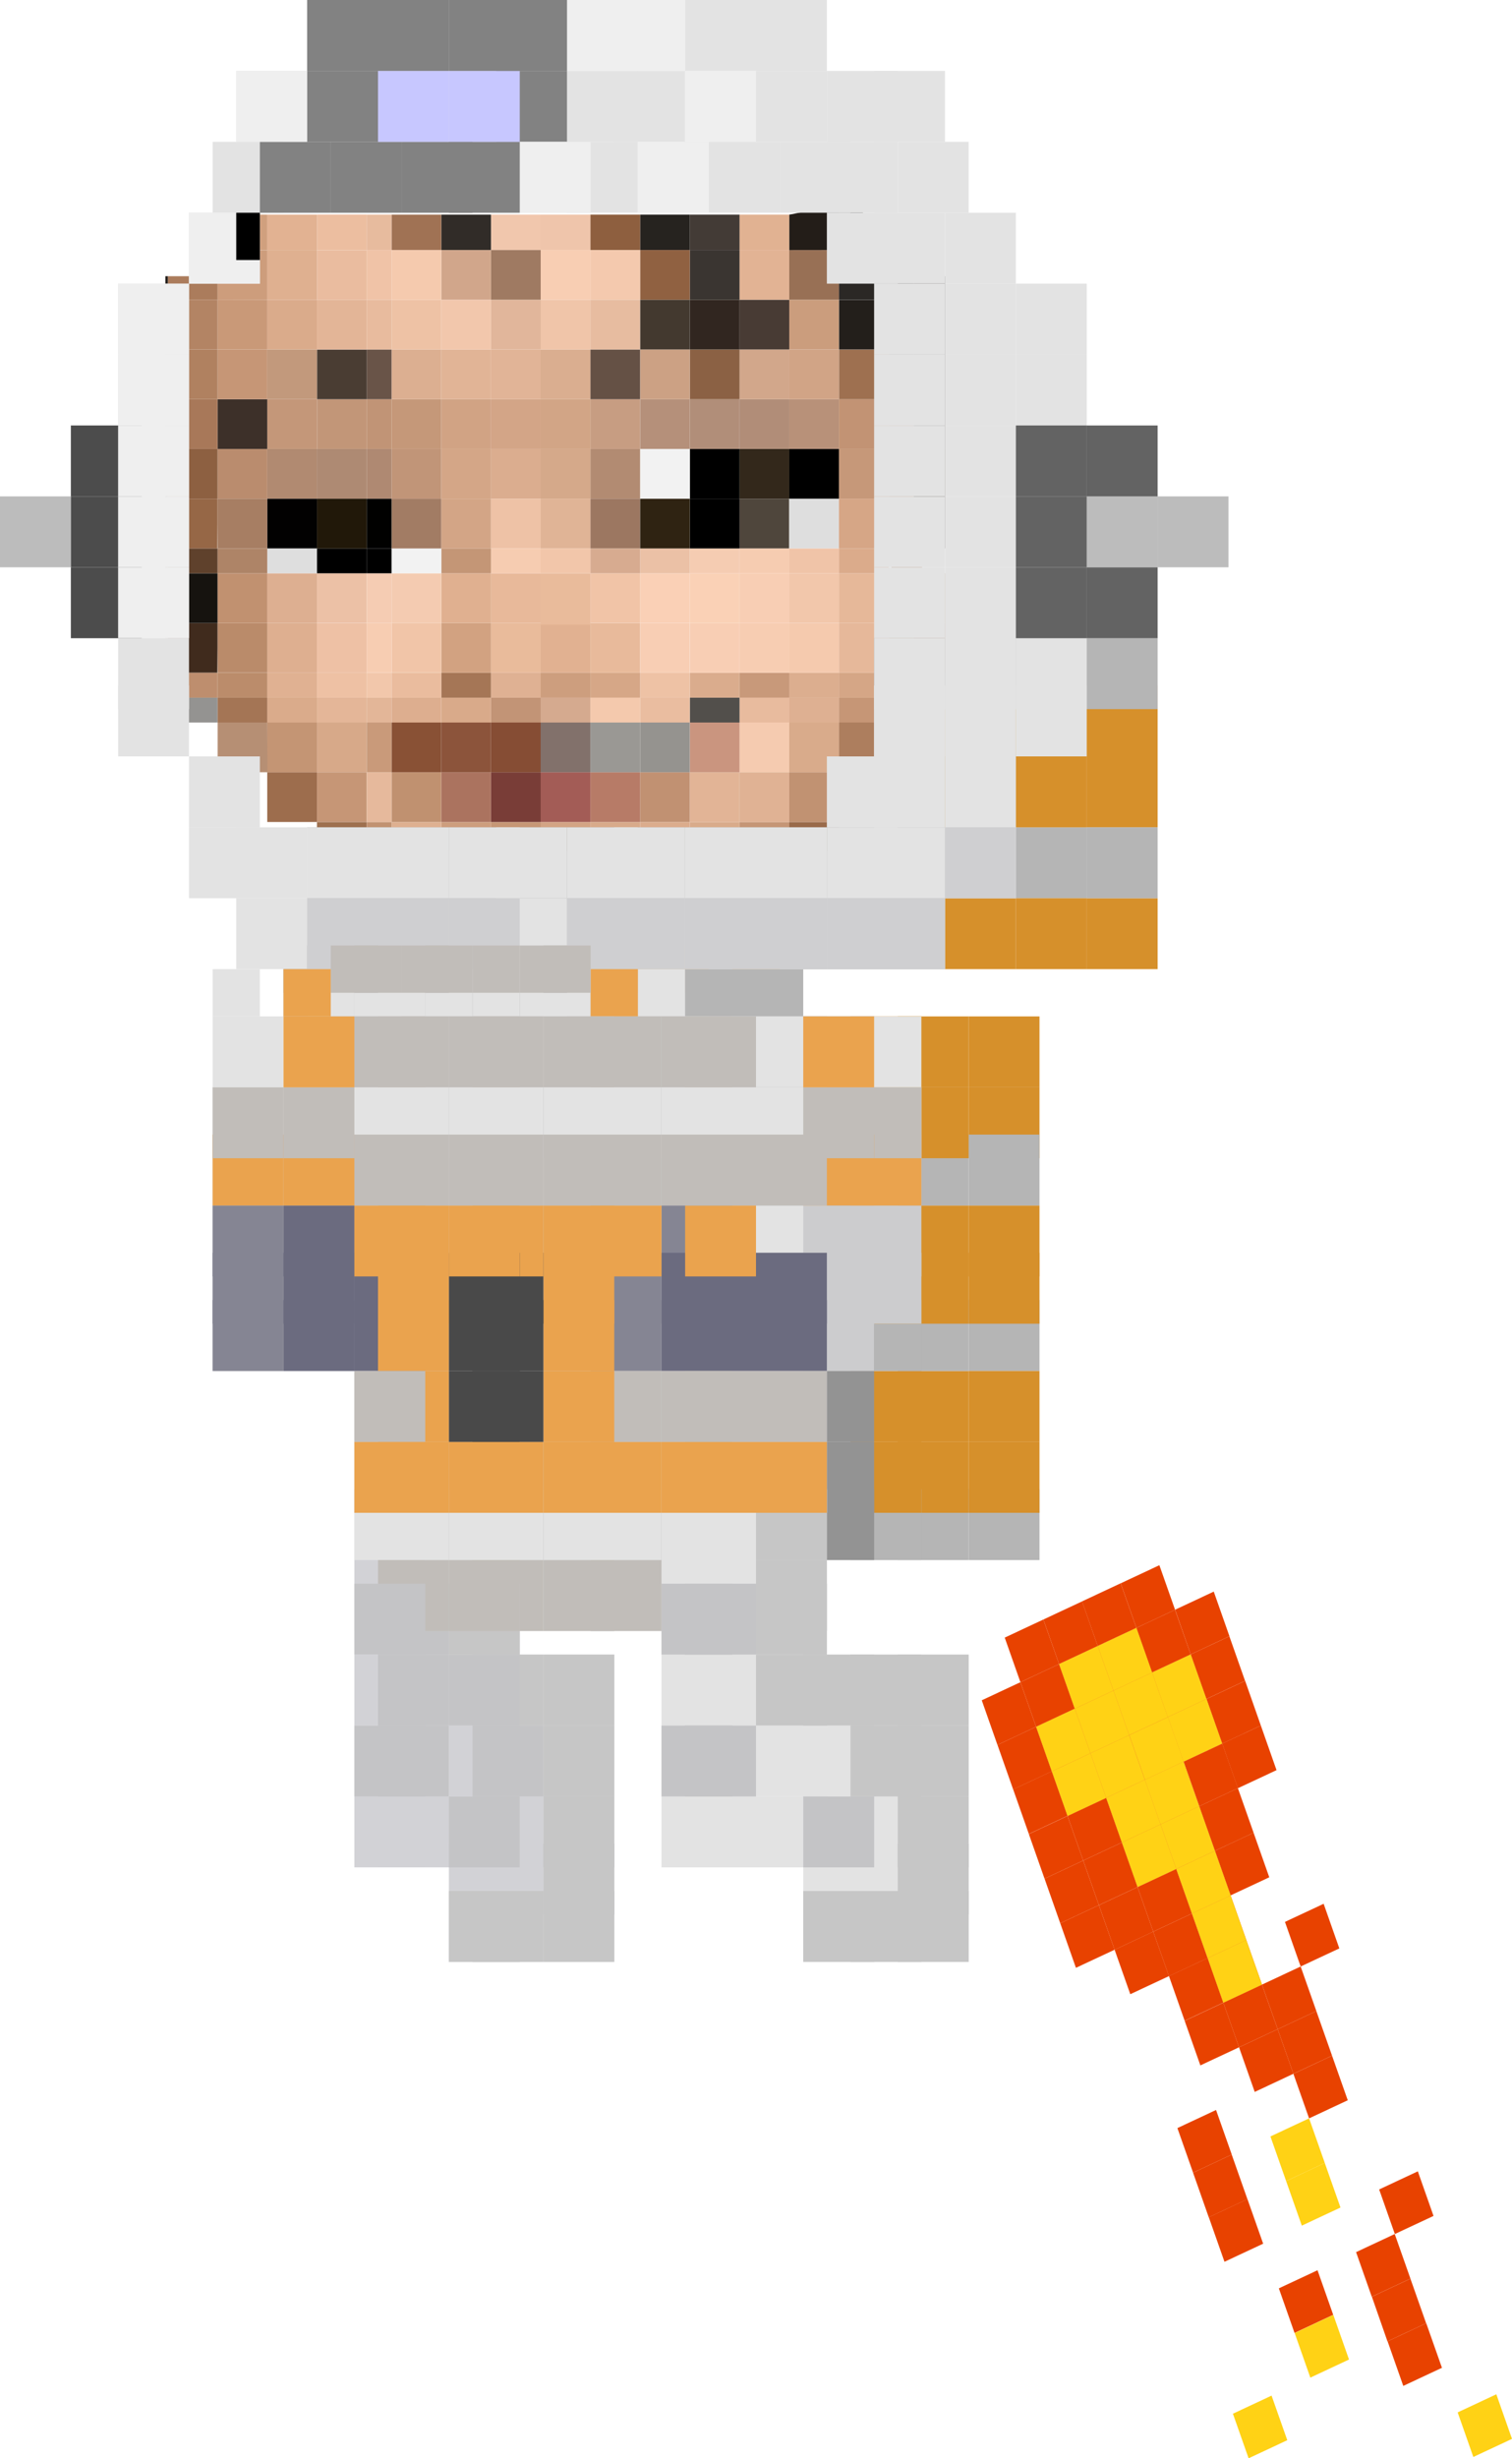 <svg xmlns="http://www.w3.org/2000/svg" xmlns:xlink="http://www.w3.org/1999/xlink" width="64" height="104" viewBox="0 0 64 104"><defs><clipPath id="a"><rect width="64" height="104" fill="none"/></clipPath></defs><rect width="2.104" height="1.225" transform="translate(33.407 34.775)" fill="#996a4a"/><rect width="2.104" height="1.225" transform="translate(31.303 34.775)" fill="#c59676"/><rect width="2.104" height="1.225" transform="translate(29.199 34.775)" fill="#d9ab8b"/><rect width="2.104" height="1.225" transform="translate(27.094 34.775)" fill="#dbac8d"/><rect width="2.104" height="1.225" transform="translate(24.99 34.775)" fill="#d8aa8b"/><rect width="2.104" height="1.225" transform="translate(22.886 34.775)" fill="#d3a485"/><rect width="2.104" height="1.225" transform="translate(20.782 34.775)" fill="#c69776"/><rect width="2.104" height="1.225" transform="translate(18.677 34.775)" fill="#cd9e7e"/><rect width="2.104" height="1.225" transform="translate(16.573 34.775)" fill="#deb091"/><rect width="1.052" height="1.225" transform="translate(15.521 34.775)" fill="#c19271"/><path d="M14.469,34.775H13.417V36h2.1V34.775Z" fill="#9e704f"/><rect width="1.015" height="2.104" transform="translate(35.511 32.671)" fill="#8e5e3d"/><rect width="2.104" height="2.104" transform="translate(33.407 32.671)" fill="#c19272"/><rect width="2.104" height="2.104" transform="translate(31.303 32.671)" fill="#e0b294"/><rect width="2.104" height="2.104" transform="translate(29.199 32.671)" fill="#e2b496"/><rect width="2.104" height="2.104" transform="translate(27.094 32.671)" fill="#c19172"/><rect width="2.104" height="2.104" transform="translate(24.99 32.671)" fill="#b77b67"/><rect width="2.104" height="2.104" transform="translate(22.886 32.671)" fill="#a35c56"/><rect width="2.104" height="2.104" transform="translate(20.782 32.671)" fill="#793d37"/><rect width="2.104" height="2.104" transform="translate(18.677 32.671)" fill="#ab735f"/><rect width="2.104" height="2.104" transform="translate(16.573 32.671)" fill="#c09170"/><rect width="1.052" height="2.104" transform="translate(15.521 32.671)" fill="#e6b99c"/><path d="M14.469,32.671H13.417v2.1h2.1v-2.1Z" fill="#c69676"/><rect width="2.104" height="2.104" transform="translate(11.312 32.671)" fill="#9d6d4d"/><rect width="1.052" height="1.96" transform="translate(37.616 30.566)" fill="#895938"/><path d="M36.563,30.567H35.511v2.1h1.015v-.144h1.089v-1.96Z" fill="#ad7e5e"/><rect width="2.104" height="2.104" transform="translate(33.407 30.567)" fill="#d9ab8b"/><rect width="2.104" height="2.104" transform="translate(31.303 30.567)" fill="#f5cbb0"/><rect width="2.104" height="2.104" transform="translate(29.199 30.567)" fill="#ca957f"/><rect width="2.104" height="2.104" transform="translate(27.094 30.567)" fill="#95938f"/><rect width="2.104" height="2.104" transform="translate(24.99 30.567)" fill="#9a9894"/><rect width="2.104" height="2.104" transform="translate(22.886 30.567)" fill="#82716b"/><rect width="2.104" height="2.104" transform="translate(20.782 30.567)" fill="#864d34"/><rect width="2.104" height="2.104" transform="translate(18.677 30.567)" fill="#8c543b"/><rect width="2.104" height="2.104" transform="translate(16.573 30.567)" fill="#895135"/><rect width="1.052" height="2.104" transform="translate(15.521 30.567)" fill="#c99a7a"/><path d="M14.469,30.567H13.417v2.1h2.1v-2.1Z" fill="#d7a989"/><rect width="2.104" height="2.104" transform="translate(11.313 30.567)" fill="#c49574"/><path d="M11.312,30.567h-2.1v1.96h.4v.144h1.707Z" fill="#b68f74"/><rect width="1.052" height="1.052" transform="translate(37.616 29.515)" fill="#9d6e4d"/><path d="M36.563,29.515H35.511v1.052h2.1V29.515Z" fill="#c69676"/><rect width="2.104" height="1.052" transform="translate(33.407 29.515)" fill="#deb092"/><rect width="2.104" height="1.052" transform="translate(31.303 29.515)" fill="#e8bb9e"/><rect width="2.104" height="1.052" transform="translate(29.199 29.515)" fill="#524f4b"/><rect width="2.104" height="1.052" transform="translate(27.094 29.515)" fill="#eabda0"/><rect width="2.104" height="1.052" transform="translate(24.99 29.515)" fill="#f4c9ad"/><rect width="2.104" height="1.052" transform="translate(22.886 29.515)" fill="#d5aa8f"/><rect width="2.104" height="1.052" transform="translate(20.782 29.515)" fill="#c29476"/><rect width="2.104" height="1.052" transform="translate(18.677 29.515)" fill="#d9aa8a"/><rect width="2.104" height="1.052" transform="translate(16.573 29.515)" fill="#ddae8f"/><rect width="1.052" height="1.052" transform="translate(15.521 29.515)" fill="#e3b698"/><rect width="2.104" height="1.052" transform="translate(13.417 29.515)" fill="#e4b698"/><rect width="2.104" height="1.052" transform="translate(11.313 29.515)" fill="#daab8b"/><rect width="2.104" height="1.052" transform="translate(9.208 29.515)" fill="#a47555"/><rect width="2.104" height="1.052" transform="translate(7.104 29.515)" fill="#949391"/><rect width="1.332" height="1.052" transform="translate(38.668 28.463)" fill="#bd9b83"/><rect width="1.052" height="1.052" transform="translate(37.616 28.463)" fill="#af8060"/><rect width="2.104" height="1.052" transform="translate(35.511 28.463)" fill="#d5a686"/><rect width="2.104" height="1.052" transform="translate(33.407 28.463)" fill="#dcae8f"/><rect width="2.104" height="1.052" transform="translate(31.303 28.463)" fill="#c8997a"/><rect width="2.104" height="1.052" transform="translate(29.199 28.463)" fill="#daac8d"/><rect width="2.104" height="1.052" transform="translate(27.094 28.463)" fill="#eec2a5"/><rect width="2.104" height="1.052" transform="translate(24.99 28.463)" fill="#d6a787"/><rect width="2.104" height="1.052" transform="translate(22.886 28.463)" fill="#cd9e7e"/><rect width="2.104" height="1.052" transform="translate(20.782 28.463)" fill="#dfb193"/><rect width="2.104" height="1.052" transform="translate(18.677 28.463)" fill="#a57656"/><rect width="2.104" height="1.052" transform="translate(16.573 28.463)" fill="#eabc9e"/><rect width="1.052" height="1.052" transform="translate(15.521 28.463)" fill="#f2c7ab"/><rect width="2.104" height="1.052" transform="translate(13.417 28.463)" fill="#eec1a4"/><rect width="2.104" height="1.052" transform="translate(11.312 28.463)" fill="#e0b192"/><rect width="2.104" height="1.052" transform="translate(9.208 28.463)" fill="#bb8c6b"/><rect width="2.104" height="1.052" transform="translate(7.104 28.463)" fill="#be8e6e"/><path d="M38.668,27.41v1.052H40v-2.1H38.668Z" fill="#996a4a"/><path d="M37.616,27.41v1.052h1.052v-2.1H37.616Z" fill="#be8f6e"/><rect width="2.104" height="2.104" transform="translate(35.512 26.358)" fill="#e6b89a"/><path d="M33.407,27.41v1.052h2.1v-2.1h-2.1Z" fill="#f5caae"/><rect width="2.104" height="2.104" transform="translate(31.303 26.358)" fill="#f7cdb2"/><rect width="2.104" height="2.104" transform="translate(29.199 26.358)" fill="#f8ceb4"/><path d="M27.094,27.41v1.052h2.1v-2.1h-2.1Z" fill="#f8ceb4"/><path d="M24.99,27.41v1.052h2.1v-2.1h-2.1Z" fill="#e8ba9b"/><rect width="2.104" height="2.104" transform="translate(22.886 26.358)" fill="#e1b191"/><rect width="2.104" height="2.104" transform="translate(20.782 26.358)" fill="#e9bb9b"/><rect width="2.104" height="2.104" transform="translate(18.678 26.358)" fill="#d2a281"/><path d="M18.677,27.41V26.358h-2.1v2.1h2.1Z" fill="#f1c5a8"/><path d="M16.573,27.41V26.358H15.521v2.1h1.052Z" fill="#f7cdb2"/><rect width="2.104" height="2.104" transform="translate(13.417 26.358)" fill="#eec1a5"/><rect width="2.104" height="2.104" transform="translate(11.313 26.358)" fill="#deaf90"/><path d="M11.312,27.41V26.358h-2.1v2.1h2.1Z" fill="#ba8b6a"/><path d="M9.208,27.41V26.358H7.1v2.1h2.1Z" fill="#402b1d"/><path d="M7,26.358v2.1h.1v-2.1Z" fill="#d3a382"/><rect width="1.332" height="2.104" transform="translate(38.668 24.254)" fill="#a47555"/><rect width="1.052" height="2.104" transform="translate(37.616 24.254)" fill="#c79776"/><rect width="2.104" height="2.104" transform="translate(35.511 24.254)" fill="#e6b899"/><rect width="2.104" height="2.104" transform="translate(33.407 24.254)" fill="#f2c7ab"/><rect width="2.104" height="2.104" transform="translate(31.303 24.254)" fill="#f8ceb4"/><rect width="2.104" height="2.104" transform="translate(29.199 24.254)" fill="#fad1b6"/><rect width="2.104" height="2.104" transform="translate(27.094 24.254)" fill="#fad0b6"/><rect width="2.104" height="2.104" transform="translate(24.99 24.254)" fill="#f1c4a7"/><rect width="2.104" height="2.174" transform="translate(22.886 24.254)" fill="#e9bb9b"/><rect width="2.104" height="2.104" transform="translate(20.782 24.254)" fill="#e8b99a"/><rect width="2.104" height="2.104" transform="translate(18.678 24.254)" fill="#e0b090"/><rect width="2.104" height="2.104" transform="translate(16.573 24.254)" fill="#f4cbb1"/><rect width="1.052" height="2.104" transform="translate(15.521 24.254)" fill="#f5ccb3"/><path d="M14.469,24.254H13.417v2.1h2.1v-2.1Z" fill="#ecc1a6"/><rect width="2.104" height="2.104" transform="translate(11.313 24.254)" fill="#ddaf91"/><rect width="2.104" height="2.104" transform="translate(9.208 24.254)" fill="#c19170"/><rect width="2.104" height="2.104" transform="translate(7.104 24.254)" fill="#16130f"/><rect width="0.104" height="2.104" transform="translate(7 24.254)" fill="#be8e6e"/><rect width="1.293" height="1.021" transform="translate(37.736 23.579)" fill="#a97a5a"/><rect width="1.084" height="1.084" transform="translate(38.543 22.814)" fill="#c39372"/><rect width="2.104" height="1.052" transform="translate(35.511 23.202)" fill="#dbab8b"/><rect width="2.104" height="1.052" transform="translate(33.407 23.202)" fill="#f0c4a8"/><rect width="2.104" height="1.052" transform="translate(31.303 23.202)" fill="#f6ccb1"/><rect width="2.104" height="1.052" transform="translate(29.199 23.202)" fill="#f5ccb2"/><rect width="2.104" height="1.052" transform="translate(27.094 23.202)" fill="#ebc1a6"/><rect width="2.104" height="1.052" transform="translate(24.99 23.202)" fill="#d7ab90"/><rect width="2.104" height="1.052" transform="translate(22.886 23.202)" fill="#f2c6aa"/><rect width="2.104" height="1.052" transform="translate(20.782 23.202)" fill="#f6ccb1"/><rect width="2.104" height="1.052" transform="translate(18.678 23.202)" fill="#c49676"/><rect width="2.104" height="1.052" transform="translate(16.573 23.202)" fill="#f2f2f2"/><rect width="1.052" height="1.052" transform="translate(15.521 23.202)"/><rect width="2.104" height="1.052" transform="translate(13.417 23.202)"/><rect width="2.104" height="1.052" transform="translate(11.313 23.202)" fill="#dedede"/><rect width="2.104" height="1.052" transform="translate(9.208 23.202)" fill="#ae8467"/><rect width="2.104" height="1.052" transform="translate(7.104 23.202)" fill="#5f412c"/><rect width="0.104" height="1.052" transform="translate(7 23.202)" fill="#72533d"/><path d="M38.668,22.15V23.2H40V21.1H38.668Z" fill="#1b1714"/><path d="M37.616,22.15V23.2h1.052V21.1H37.616Z" fill="#b98a69"/><rect width="2.104" height="2.104" transform="translate(35.511 21.098)" fill="#d6a686"/><path d="M33.407,22.15V23.2h2.1V21.1h-2.1Z" fill="#dedede"/><path d="M31.3,22.15V23.2h2.1V21.1H31.3Z" fill="#4f463c"/><rect width="2.104" height="2.104" transform="translate(29.199 21.098)"/><rect width="2.104" height="2.104" transform="translate(27.094 21.098)" fill="#2f2312"/><path d="M24.99,22.15V23.2h2.1V21.1h-2.1Z" fill="#9c7761"/><rect width="2.104" height="2.104" transform="translate(22.886 21.098)" fill="#e0b496"/><path d="M22.886,22.15V21.1h-2.1v2.1h2.1Z" fill="#eec2a6"/><rect width="2.104" height="2.104" transform="translate(18.677 21.098)" fill="#d3a586"/><rect width="2.104" height="2.104" transform="translate(16.573 21.098)" fill="#a27c64"/><path d="M16.573,22.15V21.1H15.521v2.1h1.052Z" fill="#010100"/><rect width="2.104" height="2.104" transform="translate(13.417 21.098)" fill="#211809"/><path d="M13.417,22.15V21.1h-2.1v2.1h2.1Z" fill="#020101"/><path d="M11.312,22.15V21.1h-2.1v2.1h2.1Z" fill="#a77e63"/><path d="M9.208,22.15V21.1H7.1v2.1h2.1Z" fill="#966746"/><path d="M7,21.1v2.1h.1V21.1Z" fill="#241912"/><rect width="1.332" height="2.104" transform="translate(38.668 18.994)" fill="#190f07"/><rect width="1.052" height="2.104" transform="translate(37.616 18.994)" fill="#b48565"/><rect width="2.104" height="2.104" transform="translate(35.511 18.994)" fill="#c69879"/><rect width="2.104" height="2.104" transform="translate(33.407 18.994)"/><rect width="2.104" height="2.104" transform="translate(31.303 18.993)" fill="#33281b"/><rect width="2.104" height="2.104" transform="translate(29.199 18.993)"/><rect width="2.104" height="2.104" transform="translate(27.094 18.994)" fill="#f2f2f2"/><rect width="2.104" height="2.104" transform="translate(24.99 18.993)" fill="#b28b72"/><rect width="2.104" height="2.104" transform="translate(22.886 18.993)" fill="#d5a98a"/><rect width="2.104" height="2.104" transform="translate(20.782 18.993)" fill="#dbad8f"/><rect width="2.104" height="2.104" transform="translate(18.678 18.993)" fill="#d4a687"/><rect width="2.104" height="2.104" transform="translate(16.573 18.993)" fill="#c19578"/><rect width="1.052" height="2.104" transform="translate(15.521 18.993)" fill="#af8972"/><rect width="2.104" height="2.104" transform="translate(13.417 18.993)" fill="#ae8a73"/><rect width="2.104" height="2.104" transform="translate(11.313 18.993)" fill="#b18a71"/><rect width="2.104" height="2.104" transform="translate(9.208 18.993)" fill="#ba8c6e"/><rect width="2.104" height="2.104" transform="translate(7.104 18.993)" fill="#8d6041"/><rect width="0.104" height="2.104" transform="translate(7 18.993)" fill="#211e19"/><rect width="1.332" height="2.104" transform="translate(38.668 16.889)" fill="#1a1612"/><rect width="1.052" height="2.104" transform="translate(37.616 16.889)" fill="#b38463"/><rect width="2.104" height="2.104" transform="translate(35.511 16.889)" fill="#c29374"/><rect width="2.104" height="2.104" transform="translate(33.407 16.889)" fill="#b89179"/><rect width="2.104" height="2.104" transform="translate(31.303 16.889)" fill="#b18d78"/><rect width="2.104" height="2.104" transform="translate(29.199 16.889)" fill="#b18e79"/><rect width="2.104" height="2.104" transform="translate(27.095 16.889)" fill="#b5907a"/><rect width="2.104" height="2.104" transform="translate(24.99 16.889)" fill="#c79d82"/><rect width="2.104" height="2.104" transform="translate(22.886 16.889)" fill="#d2a586"/><rect width="2.104" height="2.104" transform="translate(20.782 16.889)" fill="#d3a587"/><rect width="2.104" height="2.104" transform="translate(18.678 16.889)" fill="#d1a384"/><rect width="2.104" height="2.104" transform="translate(16.573 16.889)" fill="#c59879"/><rect width="1.052" height="2.104" transform="translate(15.521 16.889)" fill="#c19476"/><path d="M14.469,18.993h1.052v-2.1h-2.1v2.1Z" fill="#c29678"/><rect width="2.104" height="2.104" transform="translate(11.313 16.889)" fill="#c49779"/><rect width="2.104" height="2.104" transform="translate(9.208 16.889)" fill="#3d3029"/><rect width="2.104" height="2.104" transform="translate(7.104 16.889)" fill="#a87859"/><rect width="0.104" height="2.104" transform="translate(7 16.889)" fill="#1b1814"/><rect width="1.332" height="2.104" transform="translate(38.668 14.785)" fill="#1b1714"/><rect width="1.052" height="2.104" transform="translate(37.616 14.785)" fill="#171410"/><path d="M36.563,16.889h1.052v-2.1h-2.1v2.1Z" fill="#9e7050"/><rect width="2.104" height="2.104" transform="translate(33.407 14.785)" fill="#d1a486"/><rect width="2.104" height="2.104" transform="translate(31.303 14.785)" fill="#d2a78b"/><rect width="2.104" height="2.104" transform="translate(29.199 14.785)" fill="#8b6144"/><rect width="2.104" height="2.104" transform="translate(27.095 14.785)" fill="#cca184"/><rect width="2.104" height="2.104" transform="translate(24.99 14.785)" fill="#655145"/><rect width="2.104" height="2.104" transform="translate(22.886 14.785)" fill="#daae90"/><rect width="2.104" height="2.104" transform="translate(20.782 14.785)" fill="#e1b497"/><rect width="2.104" height="2.104" transform="translate(18.678 14.785)" fill="#e1b496"/><rect width="2.104" height="2.104" transform="translate(16.573 14.785)" fill="#dcaf91"/><rect width="1.052" height="2.104" transform="translate(15.521 14.785)" fill="#695448"/><path d="M14.469,16.889h1.052v-2.1h-2.1v2.1Z" fill="#4a3d33"/><rect width="2.104" height="2.104" transform="translate(11.313 14.785)" fill="#c2997c"/><rect width="2.104" height="2.104" transform="translate(9.208 14.785)" fill="#c69676"/><rect width="2.104" height="2.104" transform="translate(7.104 14.785)" fill="#b08160"/><rect width="0.104" height="2.104" transform="translate(7 14.785)" fill="#292522"/><rect width="1.332" height="2.104" transform="translate(38.668 12.681)" fill="#211e1b"/><rect width="1.052" height="2.104" transform="translate(37.616 12.681)" fill="#171411"/><path d="M36.563,14.785h1.052v-2.1h-2.1v2.1Z" fill="#231f1b"/><rect width="2.104" height="2.104" transform="translate(33.407 12.681)" fill="#cb9d7d"/><rect width="2.104" height="2.104" transform="translate(31.303 12.681)" fill="#483b34"/><rect width="2.104" height="2.104" transform="translate(29.199 12.681)" fill="#312620"/><rect width="2.104" height="2.104" transform="translate(27.095 12.681)" fill="#43392f"/><rect width="2.104" height="2.104" transform="translate(24.99 12.681)" fill="#e7bca0"/><rect width="2.104" height="2.104" transform="translate(22.886 12.681)" fill="#f0c5a9"/><rect width="2.104" height="2.104" transform="translate(20.782 12.681)" fill="#e1b69b"/><rect width="2.104" height="2.104" transform="translate(18.678 12.681)" fill="#f2c7ac"/><rect width="2.104" height="2.104" transform="translate(16.573 12.681)" fill="#eec2a5"/><rect width="1.052" height="2.104" transform="translate(15.521 12.681)" fill="#e8bb9e"/><rect width="2.104" height="2.104" transform="translate(13.417 12.681)" fill="#e3b597"/><rect width="2.104" height="2.104" transform="translate(11.313 12.681)" fill="#daab8b"/><rect width="2.104" height="2.104" transform="translate(9.208 12.681)" fill="#c99978"/><rect width="2.104" height="2.104" transform="translate(7.104 12.681)" fill="#b38464"/><rect width="0.104" height="2.104" transform="translate(7 12.681)" fill="#1c1815"/><rect width="1.332" height="0.996" transform="translate(38.668 11.685)" fill="#231f1c"/><rect width="1.052" height="0.996" transform="translate(37.616 11.685)" fill="#1e1b18"/><path d="M35.511,12.681h2.1v-1H36.526V10.577H35.511Z" fill="#2b2825"/><rect width="2.104" height="2.104" transform="translate(33.407 10.576)" fill="#987055"/><rect width="2.104" height="2.104" transform="translate(31.303 10.576)" fill="#e2b394"/><rect width="2.104" height="2.104" transform="translate(29.199 10.576)" fill="#3a3531"/><rect width="2.104" height="2.104" transform="translate(27.095 10.576)" fill="#906141"/><rect width="2.104" height="2.104" transform="translate(24.99 10.576)" fill="#f4c9ae"/><rect width="2.104" height="2.104" transform="translate(22.886 10.576)" fill="#f8ceb3"/><rect width="2.104" height="2.104" transform="translate(20.782 10.576)" fill="#9f7a62"/><rect width="2.104" height="2.104" transform="translate(18.678 10.576)" fill="#d1a68b"/><rect width="2.104" height="2.104" transform="translate(16.573 10.576)" fill="#f5caae"/><rect width="1.052" height="2.104" transform="translate(15.521 10.576)" fill="#f0c3a7"/><path d="M14.469,12.681h1.052v-2.1h-2.1v2.1Z" fill="#eabc9f"/><rect width="2.104" height="2.104" transform="translate(11.313 10.576)" fill="#dfb090"/><path d="M11.312,12.681v-2.1H9.605v1.108h-.4v1Z" fill="#cd9d7c"/><rect width="2.104" height="0.996" transform="translate(7.104 11.685)" fill="#ab7c5c"/><rect width="0.104" height="0.996" transform="translate(7 11.685)" fill="#1f1a17"/><g clip-path="url(#a)"><path d="M36.526,10.576v-2.1a5.735,5.735,0,0,0-1.015.169v1.935Z" fill="#33302d"/><path d="M35.511,10.576V8.641c-.04,0-2.067.449-2.1.438v1.5Z" fill="#231d18"/><rect width="2.104" height="1.497" transform="translate(31.303 9.079)" fill="#e1b292"/><rect width="2.104" height="1.497" transform="translate(29.199 9.079)" fill="#433b36"/><rect width="2.104" height="1.497" transform="translate(27.095 9.079)" fill="#26231f"/><rect width="2.104" height="1.497" transform="translate(24.99 9.079)" fill="#8e5f3f"/><rect width="2.104" height="1.497" transform="translate(22.886 9.079)" fill="#efc5ab"/><rect width="2.104" height="1.497" transform="translate(20.782 9.079)" fill="#f1c7ad"/><rect width="2.104" height="1.497" transform="translate(18.678 9.079)" fill="#312c28"/><rect width="2.104" height="1.497" transform="translate(16.573 9.079)" fill="#a07254"/><rect width="1.052" height="1.497" transform="translate(15.521 9.079)" fill="#e7bb9e"/><path d="M14.469,10.576h1.052v-1.5h-2.1v1.5Z" fill="#ecbea0"/><rect width="2.104" height="1.497" transform="translate(11.313 9.079)" fill="#e2b292"/><rect width="1.707" height="1.497" transform="translate(9.605 9.079)" fill="#d0a07e"/><path d="M36.526,8.428l-.211.045h.211Z" fill="#393532"/><rect width="3" height="3" transform="translate(37 32)" fill="#939393"/><rect width="3" height="3" transform="translate(37 35)" fill="#939393"/><rect width="3" height="3" transform="translate(37 29)" fill="#939393"/><rect width="3" height="3" transform="translate(37 27)" fill="#939393"/><rect width="3" height="3" transform="translate(35 35)" fill="#939393"/><rect width="3" height="3" transform="translate(32 35)" fill="#939393"/><rect width="3" height="3" transform="translate(29 35)" fill="#939393"/><rect width="3" height="3" transform="translate(21 35)" fill="#939393"/><rect width="3" height="3" transform="translate(19 35)" fill="#939393"/><rect width="3" height="3" transform="translate(16 35)" fill="#939393"/><rect width="3" height="3" transform="translate(13 35)" fill="#939393"/><rect width="3" height="3" transform="translate(26 35)" fill="#939393"/><rect width="3" height="3" transform="translate(24 35)" fill="#939393"/><rect width="3" height="3" transform="translate(43 29)" fill="#d6902b"/><rect width="3" height="3" transform="translate(43 27)" fill="#b5b5b5"/><rect width="3" height="3" transform="translate(40 29)" fill="#d6902b"/><rect width="3" height="3" transform="translate(40 27)" fill="#b5b5b5"/><rect width="3" height="3" transform="translate(40 35)" fill="#b5b5b5"/><rect width="3" height="3" transform="translate(40 32)" fill="#d6902b"/><rect width="2" height="2" transform="translate(20 41)" fill="#939393"/><rect width="3" height="3" transform="translate(25 43)" fill="#939393"/><rect width="3" height="3" transform="translate(25 46)" fill="#939393"/><rect width="3" height="3" transform="translate(25 48)" fill="#939393"/><rect width="3" height="3" transform="translate(25 51)" fill="#939393"/><rect width="3" height="3" transform="translate(25 53)" fill="#939393"/><rect width="2" height="2" transform="translate(15 41)" fill="#939393"/><rect width="3" height="3" transform="translate(19 43)" fill="#939393"/><rect width="3" height="3" transform="translate(19 46)" fill="#939393"/><rect width="3" height="3" transform="translate(19 48)" fill="#939393"/><rect width="3" height="3" transform="translate(19 51)" fill="#939393"/><rect width="3" height="3" transform="translate(19 53)" fill="#939393"/><rect width="2" height="2" transform="translate(13 41)" fill="#939393"/><rect width="3" height="3" transform="translate(16 43)" fill="#939393"/><rect width="3" height="3" transform="translate(16 46)" fill="#939393"/><rect width="3" height="3" transform="translate(16 48)" fill="#939393"/><rect width="3" height="3" transform="translate(16 51)" fill="#939393"/><rect width="3" height="3" transform="translate(16 53)" fill="#939393"/><rect width="3" height="3" transform="translate(16 55)" fill="#939393"/><rect width="3" height="3" transform="translate(19 55)" fill="#939393"/><rect width="2" height="2" transform="translate(16 41)" fill="#939393"/><rect width="3" height="3" transform="translate(20 43)" fill="#939393"/><rect width="3" height="3" transform="translate(20 46)" fill="#939393"/><rect width="3" height="3" transform="translate(20 48)" fill="#939393"/><rect width="3" height="3" transform="translate(20 51)" fill="#939393"/><rect width="3" height="3" transform="translate(20 53)" fill="#939393"/><rect width="3" height="3" transform="translate(20 55)" fill="#939393"/><rect width="2" height="2" transform="translate(18 41)" fill="#939393"/><rect width="3" height="3" transform="translate(23 43)" fill="#939393"/><rect width="3" height="3" transform="translate(23 46)" fill="#939393"/><rect width="3" height="3" transform="translate(23 48)" fill="#939393"/><rect width="3" height="3" transform="translate(23 51)" fill="#939393"/><rect width="3" height="3" transform="translate(23 53)" fill="#939393"/><rect width="3" height="3" transform="translate(23 55)" fill="#939393"/><rect width="3" height="3" transform="translate(25 55)" fill="#939393"/><rect width="2" height="2" transform="translate(22 41)" fill="#939393"/><rect width="3" height="3" transform="translate(28 43)" fill="#939393"/><rect width="3" height="3" transform="translate(28 46)" fill="#939393"/><rect width="3" height="3" transform="translate(28 48)" fill="#939393"/><rect width="3" height="3" transform="translate(28 51)" fill="#939393"/><rect width="3" height="3" transform="translate(28 53)" fill="#939393"/><rect width="3" height="3" transform="translate(28 55)" fill="#939393"/><rect width="2" height="2" transform="translate(23 41)" fill="#939393"/><rect width="3" height="3" transform="translate(29 43)" fill="#939393"/><rect width="3" height="3" transform="translate(29 46)" fill="#939393"/><rect width="3" height="3" transform="translate(29 48)" fill="#939393"/><rect width="3" height="3" transform="translate(29 51)" fill="#939393"/><rect width="3" height="3" transform="translate(29 53)" fill="#939393"/><rect width="3" height="3" transform="translate(29 58)" fill="#939393"/><rect width="2" height="2" transform="translate(25 41)" fill="#939393"/><rect width="3" height="3" transform="translate(32 43)" fill="#939393"/><rect width="3" height="3" transform="translate(32 46)" fill="#939393"/><rect width="3" height="3" transform="translate(32 48)" fill="#939393"/><rect width="3" height="3" transform="translate(32 51)" fill="#939393"/><rect width="3" height="3" transform="translate(32 53)" fill="#939393"/><rect width="3" height="3" transform="translate(32 58)" fill="#939393"/><rect width="3" height="3" transform="translate(32 55)" fill="#939393"/><rect width="3" height="3" transform="translate(29 55)" fill="#939393"/><rect width="3" height="3" transform="translate(32 63)" fill="#939393"/><rect width="3" height="3" transform="translate(32 61)" fill="#939393"/><rect width="3" height="3" transform="translate(29 61)" fill="#939393"/><rect width="3" height="3" transform="translate(29 63)" fill="#939393"/><rect width="3" height="3" transform="translate(28 58)" fill="#939393"/><rect width="3" height="3" transform="translate(28 63)" fill="#939393"/><rect width="3" height="3" transform="translate(28 61)" fill="#939393"/><rect width="3" height="3" transform="translate(20 61)" fill="#939393"/><rect width="3" height="3" transform="translate(20 63)" fill="#939393"/><rect width="3" height="3" transform="translate(20 58)" fill="#939393"/><rect width="3" height="3" transform="translate(19 61)" fill="#939393"/><rect width="3" height="3" transform="translate(19 58)" fill="#939393"/><rect width="3" height="3" transform="translate(19 63)" fill="#939393"/><rect width="3" height="3" transform="translate(16 61)" fill="#939393"/><rect width="3" height="3" transform="translate(16 63)" fill="#939393"/><rect width="3" height="3" transform="translate(16 58)" fill="#939393"/><rect width="3" height="3" transform="translate(15 58)" fill="#939393"/><rect width="3" height="3" transform="translate(15 46)" fill="#939393"/><rect width="3" height="3" transform="translate(15 63)" fill="#939393"/><rect width="3" height="3" transform="translate(15 43)" fill="#939393"/><rect width="2" height="2" transform="translate(12 41)" fill="#939393"/><rect width="3" height="3" transform="translate(15 53)" fill="#939393"/><rect width="3" height="3" transform="translate(15 48)" fill="#939393"/><rect width="3" height="3" transform="translate(15 55)" fill="#939393"/><rect width="3" height="3" transform="translate(15 61)" fill="#939393"/><rect width="3" height="3" transform="translate(15 51)" fill="#939393"/><rect width="3" height="3" transform="translate(25 61)" fill="#939393"/><rect width="3" height="3" transform="translate(25 63)" fill="#939393"/><rect width="3" height="3" transform="translate(25 58)" fill="#939393"/><rect width="3" height="3" transform="translate(23 63)" fill="#939393"/><rect width="3" height="3" transform="translate(23 61)" fill="#939393"/><rect width="3" height="3" transform="translate(23 58)" fill="#939393"/><rect width="3" height="3" transform="translate(37 38)" fill="#939393"/><rect width="3" height="3" transform="translate(35 38)" fill="#939393"/><rect width="3" height="3" transform="translate(32 38)" fill="#939393"/><rect width="2" height="2" transform="translate(23 40)" fill="#939393"/><rect width="2" height="2" transform="translate(22 40)" fill="#939393"/><rect width="3" height="3" transform="translate(29 38)" fill="#939393"/><rect width="2" height="2" transform="translate(17 40)" fill="#939393"/><rect width="3" height="3" transform="translate(21 38)" fill="#939393"/><rect width="2" height="2" transform="translate(15 40)" fill="#939393"/><rect width="3" height="3" transform="translate(19 38)" fill="#939393"/><rect width="2" height="2" transform="translate(14 40)" fill="#939393"/><rect width="3" height="3" transform="translate(16 38)" fill="#939393"/><rect width="3" height="3" transform="translate(13 38)" fill="#939393"/><rect width="2" height="2" transform="translate(20 40)" fill="#939393"/><rect width="3" height="3" transform="translate(26 38)" fill="#939393"/><rect width="3" height="3" transform="translate(24 38)" fill="#939393"/><rect width="2" height="2" transform="translate(18 40)" fill="#939393"/><rect width="3" height="3" transform="translate(46 29)" fill="#d6902b"/><rect width="3" height="3" transform="translate(46 27)" fill="#b5b5b5"/><rect width="2" height="2" transform="translate(12 40)" fill="#939393"/><rect width="3" height="3" transform="translate(41 55)" fill="#b5b5b5"/><rect width="3" height="3" transform="translate(41 63)" fill="#b5b5b5"/><rect width="3" height="3" transform="translate(46 32)" fill="#d6902b"/><rect width="3" height="3" transform="translate(41 51)" fill="#d6902b"/><rect width="3" height="3" transform="translate(41 61)" fill="#d6902b"/><rect width="3" height="3" transform="translate(41 53)" fill="#d6902b"/><rect width="3" height="3" transform="translate(41 58)" fill="#d6902b"/><rect width="3" height="3" transform="translate(41 46)" fill="#d6902b"/><rect width="3" height="3" transform="translate(41 43)" fill="#d6902b"/><rect width="2" height="2" transform="translate(31 40)" fill="#d6902b"/><rect width="3" height="3" transform="translate(46 38)" fill="#d6902b"/><rect width="3" height="3" transform="translate(41 48)" fill="#b5b5b5"/><rect width="3" height="3" transform="translate(46 35)" fill="#b5b5b5"/><rect width="2" height="2" transform="translate(32 41)" fill="#b5b5b5"/><rect width="2" height="2" transform="translate(30 41)" fill="#b5b5b5"/><rect width="3" height="3" transform="translate(43 35)" fill="#b5b5b5"/><rect width="3" height="3" transform="translate(43 32)" fill="#d6902b"/><rect width="2" height="2" transform="translate(28 40)" fill="#d6902b"/><rect width="3" height="3" transform="translate(43 38)" fill="#d6902b"/><rect width="3" height="3" transform="translate(40 38)" fill="#d6902b"/><rect width="2" height="2" transform="translate(27 40)" fill="#d6902b"/><rect width="2" height="2" transform="translate(25 40)" fill="#939393"/><rect width="2" height="2" transform="translate(24 40)" fill="#939393"/><rect width="3" height="3" transform="translate(38 63)" fill="#b5b5b5"/><rect width="3" height="3" transform="translate(38 61)" fill="#d6902b"/><rect width="3" height="3" transform="translate(38 58)" fill="#d6902b"/><rect width="3" height="3" transform="translate(38 55)" fill="#b5b5b5"/><rect width="3" height="3" transform="translate(38 53)" fill="#d6902b"/><rect width="3" height="3" transform="translate(38 51)" fill="#d6902b"/><rect width="3" height="3" transform="translate(38 48)" fill="#b5b5b5"/><rect width="3" height="3" transform="translate(38 46)" fill="#d6902b"/><rect width="3" height="3" transform="translate(38 43)" fill="#d6902b"/><rect width="3" height="3" transform="translate(36 63)" fill="#b5b5b5"/><rect width="3" height="3" transform="translate(36 61)" fill="#d6902b"/><rect width="3" height="3" transform="translate(36 58)" fill="#d6902b"/><rect width="3" height="3" transform="translate(36 55)" fill="#b5b5b5"/><rect width="3" height="3" transform="translate(36 53)" fill="#d6902b"/><rect width="3" height="3" transform="translate(36 51)" fill="#d6902b"/><rect width="3" height="3" transform="translate(36 48)" fill="#b5b5b5"/><rect width="3" height="3" transform="translate(36 46)" fill="#d6902b"/><rect width="3" height="3" transform="translate(36 43)" fill="#d6902b"/><rect width="2" height="2" transform="translate(29 41)" fill="#b5b5b5"/><rect width="3" height="3" transform="translate(34 63)" fill="#939393"/><rect width="3" height="3" transform="translate(34 61)" fill="#939393"/><rect width="3" height="3" transform="translate(34 58)" fill="#939393"/><rect width="3" height="3" transform="translate(34 55)" fill="#939393"/><rect width="3" height="3" transform="translate(34 53)" fill="#939393"/><rect width="3" height="3" transform="translate(34 51)" fill="#939393"/><rect width="3" height="3" transform="translate(34 48)" fill="#939393"/><rect width="3" height="3" transform="translate(34 46)" fill="#939393"/><rect width="3" height="3" transform="translate(34 43)" fill="#939393"/><rect width="2" height="2" transform="translate(27 41)" fill="#939393"/><rect width="3" height="3" transform="translate(36 46)" fill="#e3e3e3"/><rect width="3" height="3" transform="translate(36 43)" fill="#e3e3e3"/><rect width="3" height="3" transform="translate(34 46)" fill="#e3e3e3"/><rect width="3" height="3" transform="translate(34 43)" fill="#e3e3e3"/><rect width="2" height="2" transform="translate(27 41)" fill="#e3e3e3"/><rect width="3" height="3" transform="translate(32 63)" fill="#e3e3e3"/><rect width="3" height="3" transform="translate(32 61)" fill="#e3e3e3"/><rect width="3" height="3" transform="translate(32 58)" fill="#e3e3e3"/><rect width="3" height="3" transform="translate(32 55)" fill="#e3e3e3"/><rect width="3" height="3" transform="translate(32 53)" fill="#e3e3e3"/><rect width="3" height="3" transform="translate(32 51)" fill="#e3e3e3"/><rect width="3" height="3" transform="translate(32 48)" fill="#e3e3e3"/><rect width="3" height="3" transform="translate(32 46)" fill="#e3e3e3"/><rect width="3" height="3" transform="translate(32 43)" fill="#e3e3e3"/><rect width="2" height="2" transform="translate(25 41)" fill="#e3e3e3"/><rect width="3" height="3" transform="translate(29 66)" fill="#e3e3e3"/><rect width="3" height="3" transform="translate(29 63)" fill="#e3e3e3"/><rect width="3" height="3" transform="translate(29 61)" fill="#e3e3e3"/><rect width="3" height="3" transform="translate(29 58)" fill="#e3e3e3"/><rect width="3" height="3" transform="translate(29 55)" fill="#e3e3e3"/><rect width="3" height="3" transform="translate(29 53)" fill="#e3e3e3"/><rect width="3" height="3" transform="translate(29 51)" fill="#e3e3e3"/><rect width="3" height="3" transform="translate(29 48)" fill="#e3e3e3"/><rect width="3" height="3" transform="translate(29 46)" fill="#e3e3e3"/><rect width="3" height="3" transform="translate(29 43)" fill="#e3e3e3"/><rect width="2" height="2" transform="translate(23 41)" fill="#e3e3e3"/><rect width="3" height="3" transform="translate(28 66)" fill="#e3e3e3"/><rect width="3" height="3" transform="translate(28 63)" fill="#e3e3e3"/><rect width="3" height="3" transform="translate(28 61)" fill="#e3e3e3"/><rect width="3" height="3" transform="translate(28 58)" fill="#e3e3e3"/><rect width="3" height="3" transform="translate(28 55)" fill="#e3e3e3"/><rect width="3" height="3" transform="translate(28 53)" fill="#e3e3e3"/><rect width="3" height="3" transform="translate(28 51)" fill="#e3e3e3"/><rect width="3" height="3" transform="translate(28 48)" fill="#e3e3e3"/><rect width="3" height="3" transform="translate(28 46)" fill="#e3e3e3"/><rect width="3" height="3" transform="translate(28 43)" fill="#e3e3e3"/><rect width="2" height="2" transform="translate(22 41)" fill="#e3e3e3"/><rect width="3" height="3" transform="translate(25 66)" fill="#e3e3e3"/><rect width="3" height="3" transform="translate(25 63)" fill="#e3e3e3"/><rect width="3" height="3" transform="translate(25 61)" fill="#e3e3e3"/><rect width="3" height="3" transform="translate(25 58)" fill="#e3e3e3"/><rect width="3" height="3" transform="translate(25 55)" fill="#e3e3e3"/><rect width="3" height="3" transform="translate(25 53)" fill="#e3e3e3"/><rect width="3" height="3" transform="translate(25 51)" fill="#e3e3e3"/><rect width="3" height="3" transform="translate(25 48)" fill="#e3e3e3"/><rect width="3" height="3" transform="translate(25 46)" fill="#e3e3e3"/><rect width="3" height="3" transform="translate(25 43)" fill="#e3e3e3"/><rect width="2" height="2" transform="translate(20 41)" fill="#e3e3e3"/><rect width="3" height="3" transform="translate(23 66)" fill="#e3e3e3"/><rect width="3" height="3" transform="translate(23 63)" fill="#e3e3e3"/><rect width="3" height="3" transform="translate(23 61)" fill="#e3e3e3"/><rect width="3" height="3" transform="translate(23 58)" fill="#e3e3e3"/><rect width="3" height="3" transform="translate(23 55)" fill="#e3e3e3"/><rect width="3" height="3" transform="translate(23 53)" fill="#e3e3e3"/><rect width="3" height="3" transform="translate(23 51)" fill="#e3e3e3"/><rect width="3" height="3" transform="translate(23 48)" fill="#e3e3e3"/><rect width="3" height="3" transform="translate(23 46)" fill="#e3e3e3"/><rect width="3" height="3" transform="translate(23 43)" fill="#e3e3e3"/><rect width="2" height="2" transform="translate(18 41)" fill="#e3e3e3"/><rect width="3" height="3" transform="translate(20 66)" fill="#e3e3e3"/><rect width="3" height="3" transform="translate(20 63)" fill="#e3e3e3"/><rect width="3" height="3" transform="translate(20 61)" fill="#e3e3e3"/><rect width="3" height="3" transform="translate(20 58)" fill="#e3e3e3"/><rect width="3" height="3" transform="translate(20 55)" fill="#e3e3e3"/><rect width="3" height="3" transform="translate(20 53)" fill="#e3e3e3"/><rect width="3" height="3" transform="translate(20 51)" fill="#e3e3e3"/><rect width="3" height="3" transform="translate(20 48)" fill="#e3e3e3"/><rect width="3" height="3" transform="translate(20 46)" fill="#e3e3e3"/><rect width="3" height="3" transform="translate(20 43)" fill="#e3e3e3"/><rect width="2" height="2" transform="translate(16 41)" fill="#e3e3e3"/><rect width="3" height="3" transform="translate(19 66)" fill="#e3e3e3"/><rect width="3" height="3" transform="translate(19 63)" fill="#e3e3e3"/><rect width="3" height="3" transform="translate(19 61)" fill="#e3e3e3"/><rect width="3" height="3" transform="translate(19 58)" fill="#e3e3e3"/><rect width="3" height="3" transform="translate(19 55)" fill="#e3e3e3"/><rect width="3" height="3" transform="translate(19 53)" fill="#e3e3e3"/><rect width="3" height="3" transform="translate(19 51)" fill="#e3e3e3"/><rect width="3" height="3" transform="translate(19 48)" fill="#e3e3e3"/><rect width="3" height="3" transform="translate(19 46)" fill="#e3e3e3"/><rect width="3" height="3" transform="translate(19 43)" fill="#e3e3e3"/><rect width="2" height="2" transform="translate(15 41)" fill="#e3e3e3"/><rect width="3" height="3" transform="translate(16 66)" fill="#e3e3e3"/><rect width="3" height="3" transform="translate(16 63)" fill="#e3e3e3"/><rect width="3" height="3" transform="translate(16 61)" fill="#e3e3e3"/><rect width="3" height="3" transform="translate(16 58)" fill="#e3e3e3"/><rect width="3" height="3" transform="translate(16 55)" fill="#e3e3e3"/><rect width="3" height="3" transform="translate(16 53)" fill="#e3e3e3"/><rect width="3" height="3" transform="translate(16 51)" fill="#e3e3e3"/><rect width="3" height="3" transform="translate(16 48)" fill="#e3e3e3"/><rect width="3" height="3" transform="translate(16 46)" fill="#e3e3e3"/><rect width="3" height="3" transform="translate(16 43)" fill="#e3e3e3"/><rect width="2" height="2" transform="translate(13 41)" fill="#e3e3e3"/><rect width="3" height="3" transform="translate(15 63)" fill="#e3e3e3"/><rect width="3" height="3" transform="translate(15 61)" fill="#e3e3e3"/><rect width="3" height="3" transform="translate(15 58)" fill="#e3e3e3"/><rect width="3" height="3" transform="translate(15 55)" fill="#e3e3e3"/><rect width="3" height="3" transform="translate(15 53)" fill="#e3e3e3"/><rect width="3" height="3" transform="translate(15 51)" fill="#e3e3e3"/><rect width="3" height="3" transform="translate(15 48)" fill="#e3e3e3"/><rect width="3" height="3" transform="translate(15 46)" fill="#e3e3e3"/><rect width="3" height="3" transform="translate(15 43)" fill="#e3e3e3"/><rect width="2" height="2" transform="translate(12 41)" fill="#e3e3e3"/><rect width="3" height="3" transform="translate(12 46)" fill="#e3e3e3"/><rect width="3" height="3" transform="translate(12 43)" fill="#e3e3e3"/><rect width="2" height="2" transform="translate(9 41)" fill="#e3e3e3"/><rect width="3" height="3" transform="translate(9 46)" fill="#e3e3e3"/><rect width="3" height="3" transform="translate(9 43)" fill="#e3e3e3"/><rect width="3" height="3" transform="translate(43 29)" fill="#e3e3e3"/><rect width="3" height="3" transform="translate(43 27)" fill="#e3e3e3"/><rect width="3" height="3" transform="translate(43 24)" fill="#e3e3e3"/><rect width="3" height="3" transform="translate(43 21)" fill="#e3e3e3"/><rect width="3" height="3" transform="translate(43 18)" fill="#e3e3e3"/><rect width="3" height="3" transform="translate(43 15)" fill="#e3e3e3"/><rect width="3" height="3" transform="translate(43 12)" fill="#e3e3e3"/><rect width="3" height="3" transform="translate(40 35)" fill="#e3e3e3"/><rect width="3" height="3" transform="translate(40 32)" fill="#e3e3e3"/><rect width="3" height="3" transform="translate(40 29)" fill="#e3e3e3"/><rect width="3" height="3" transform="translate(40 27)" fill="#e3e3e3"/><rect width="3" height="3" transform="translate(40 24)" fill="#e3e3e3"/><rect width="3" height="3" transform="translate(40 21)" fill="#e3e3e3"/><rect width="3" height="3" transform="translate(40 18)" fill="#e3e3e3"/><rect width="3" height="3" transform="translate(40 15)" fill="#e3e3e3"/><rect width="3" height="3" transform="translate(40 12)" fill="#e3e3e3"/><rect width="3" height="3" transform="translate(40 9)" fill="#e3e3e3"/><rect width="3" height="3" transform="translate(38 6)" fill="#e3e3e3"/><rect width="3" height="3" transform="translate(37 38)" fill="#e3e3e3"/><rect width="3" height="3" transform="translate(37 35)" fill="#e3e3e3"/><rect width="3" height="3" transform="translate(37 32)" fill="#e3e3e3"/><rect width="3" height="3" transform="translate(37 29)" fill="#e3e3e3"/><rect width="3" height="3" transform="translate(37 29)" fill="#e3e3e3"/><rect width="3" height="3" transform="translate(37 27)" fill="#e3e3e3"/><rect width="3" height="3" transform="translate(37 24)" fill="#e3e3e3"/><rect width="3" height="3" transform="translate(37 21)" fill="#e3e3e3"/><rect width="3" height="3" transform="translate(37 18)" fill="#e3e3e3"/><rect width="3" height="3" transform="translate(37 15)" fill="#e3e3e3"/><rect width="3" height="3" transform="translate(37 12)" fill="#e3e3e3"/><rect width="3" height="3" transform="translate(37 9)" fill="#e3e3e3"/><rect width="3" height="3" transform="translate(35 6)" fill="#e3e3e3"/><rect width="3" height="3" transform="translate(37 3)" fill="#e3e3e3"/><rect width="3" height="3" transform="translate(35 38)" fill="#e3e3e3"/><rect width="3" height="3" transform="translate(35 35)" fill="#e3e3e3"/><rect width="3" height="3" transform="translate(35 32)" fill="#e3e3e3"/><rect width="3" height="3" transform="translate(33 6)" fill="#e3e3e3"/><rect width="3" height="3" transform="translate(35 9)" fill="#e3e3e3"/><rect width="3" height="3" transform="translate(35 3)" fill="#e3e3e3"/><rect width="2" height="2" transform="translate(23 40)" fill="#e3e3e3"/><rect width="3" height="3" transform="translate(32 38)" fill="#e3e3e3"/><rect width="3" height="3" transform="translate(32 35)" fill="#e3e3e3"/><rect width="3" height="3" transform="translate(30 6)" fill="#e3e3e3"/><rect width="3" height="3" transform="translate(32 3)" fill="#e3e3e3"/><rect width="3" height="3" transform="translate(32)" fill="#e3e3e3"/><rect width="2" height="2" transform="translate(22 40)" fill="#e3e3e3"/><rect width="3" height="3" transform="translate(29 38)" fill="#e3e3e3"/><rect width="3" height="3" transform="translate(29 35)" fill="#e3e3e3"/><rect width="3" height="3" transform="translate(27 6)" fill="#e3e3e3"/><rect width="3" height="3" transform="translate(29 3)" fill="#e3e3e3"/><rect width="3" height="3" transform="translate(29)" fill="#e3e3e3"/><rect width="2" height="2" transform="translate(20 40)" fill="#e3e3e3"/><rect width="3" height="3" transform="translate(26 38)" fill="#e3e3e3"/><rect width="3" height="3" transform="translate(26 35)" fill="#e3e3e3"/><rect width="3" height="3" transform="translate(24 6)" fill="#e3e3e3"/><rect width="3" height="3" transform="translate(26 3)" fill="#e3e3e3"/><rect width="3" height="3" transform="translate(26)" fill="#e3e3e3"/><rect width="2" height="2" transform="translate(18 40)" fill="#e3e3e3"/><rect width="3" height="3" transform="translate(24 38)" fill="#e3e3e3"/><rect width="3" height="3" transform="translate(24 35)" fill="#e3e3e3"/><rect width="3" height="3" transform="translate(22 6)" fill="#e3e3e3"/><rect width="3" height="3" transform="translate(24 3)" fill="#e3e3e3"/><rect width="3" height="3" transform="translate(24)" fill="#e3e3e3"/><rect width="2" height="2" transform="translate(17 40)" fill="#e3e3e3"/><rect width="3" height="3" transform="translate(21 38)" fill="#e3e3e3"/><rect width="3" height="3" transform="translate(21 35)" fill="#e3e3e3"/><rect width="3" height="3" transform="translate(19 6)" fill="#e3e3e3"/><rect width="3" height="3" transform="translate(21 3)" fill="#e3e3e3"/><rect width="3" height="3" transform="translate(21)" fill="#e3e3e3"/><rect width="2" height="2" transform="translate(15 40)" fill="#e3e3e3"/><rect width="3" height="3" transform="translate(19 38)" fill="#e3e3e3"/><rect width="3" height="3" transform="translate(19 35)" fill="#e3e3e3"/><rect width="3" height="3" transform="translate(17 6)" fill="#e3e3e3"/><rect width="3" height="3" transform="translate(19 3)" fill="#e3e3e3"/><rect width="3" height="3" transform="translate(19)" fill="#e3e3e3"/><rect width="2" height="2" transform="translate(14 40)" fill="#e3e3e3"/><rect width="3" height="3" transform="translate(16 38)" fill="#e3e3e3"/><rect width="3" height="3" transform="translate(16 35)" fill="#e3e3e3"/><rect width="3" height="3" transform="translate(14 6)" fill="#e3e3e3"/><rect width="3" height="3" transform="translate(16 3)" fill="#e3e3e3"/><rect width="3" height="3" transform="translate(16)" fill="#e3e3e3"/><rect width="3" height="3" transform="translate(13 38)" fill="#e3e3e3"/><rect width="3" height="3" transform="translate(13 35)" fill="#e3e3e3"/><rect width="3" height="3" transform="translate(11 6)" fill="#e3e3e3"/><rect width="3" height="3" transform="translate(13 3)" fill="#e3e3e3"/><rect width="3" height="3" transform="translate(10 38)" fill="#e3e3e3"/><rect width="3" height="3" transform="translate(10 35)" fill="#e3e3e3"/><rect width="3" height="3" transform="translate(9 6)" fill="#e3e3e3"/><rect width="3" height="3" transform="translate(10 3)" fill="#e3e3e3"/><rect width="3" height="3" transform="translate(8 35)" fill="#e3e3e3"/><rect width="3" height="3" transform="translate(8 32)" fill="#e3e3e3"/><rect width="3" height="3" transform="translate(8 9)" fill="#e3e3e3"/><rect width="3" height="3" transform="translate(5 29)" fill="#e3e3e3"/><rect width="3" height="3" transform="translate(5 27)" fill="#e3e3e3"/><rect width="3" height="3" transform="translate(5 24)" fill="#e3e3e3"/><rect width="3" height="3" transform="translate(5 21)" fill="#e3e3e3"/><rect width="3" height="3" transform="translate(5 18)" fill="#e3e3e3"/><rect width="3" height="3" transform="translate(5 15)" fill="#e3e3e3"/><rect width="3" height="3" transform="translate(5 12)" fill="#e3e3e3"/><rect width="3" height="3" transform="translate(3 24)" fill="#4c4c4c"/><rect width="3" height="3" transform="translate(3 21)" fill="#4c4c4c"/><rect width="3" height="3" transform="translate(3 18)" fill="#4c4c4c"/><rect width="3" height="3" transform="translate(46 24)" fill="#636363"/><rect width="3" height="3" transform="translate(46 18)" fill="#636363"/><rect width="3" height="3" transform="translate(46 21)" fill="#636363"/><rect width="3" height="3" transform="translate(43 18)" fill="#636363"/><rect width="3" height="3" transform="translate(43 24)" fill="#636363"/><rect width="3" height="3" transform="translate(43 21)" fill="#636363"/><rect width="3" height="3" transform="translate(38 80)" fill="#e3e3e3"/><rect width="3" height="3" transform="translate(38 78)" fill="#e3e3e3"/><rect width="3" height="3" transform="translate(38 76)" fill="#e3e3e3"/><rect width="3" height="3" transform="translate(38 73)" fill="#e3e3e3"/><rect width="3" height="3" transform="translate(38 70)" fill="#e3e3e3"/><rect width="3" height="3" transform="translate(36 80)" fill="#e3e3e3"/><rect width="3" height="3" transform="translate(36 78)" fill="#e3e3e3"/><rect width="3" height="3" transform="translate(36 76)" fill="#e3e3e3"/><rect width="3" height="3" transform="translate(36 73)" fill="#e3e3e3"/><rect width="3" height="3" transform="translate(36 70)" fill="#e3e3e3"/><rect width="3" height="3" transform="translate(36 53)" fill="#ccccce"/><rect width="3" height="3" transform="translate(36 51)" fill="#ccccce"/><rect width="3" height="3" transform="translate(36 48)" fill="#ccccce"/><rect width="3" height="3" transform="translate(34 80)" fill="#e3e3e3"/><rect width="3" height="3" transform="translate(34 78)" fill="#e3e3e3"/><rect width="3" height="3" transform="translate(34 76)" fill="#e3e3e3"/><rect width="3" height="3" transform="translate(34 73)" fill="#e3e3e3"/><rect width="3" height="3" transform="translate(34 70)" fill="#e3e3e3"/><rect width="3" height="3" transform="translate(34 55)" fill="#ccccce"/><rect width="3" height="3" transform="translate(34 53)" fill="#ccccce"/><rect width="3" height="3" transform="translate(34 51)" fill="#ccccce"/><rect width="3" height="3" transform="translate(34 48)" fill="#ccccce"/><rect width="3" height="3" transform="translate(32 76)" fill="#e3e3e3"/><rect width="3" height="3" transform="translate(32 73)" fill="#e3e3e3"/><rect width="3" height="3" transform="translate(32 70)" fill="#e3e3e3"/><rect width="3" height="3" transform="translate(32 67)" fill="#e3e3e3"/><rect width="3" height="3" transform="translate(32 66)" fill="#e3e3e3"/><rect width="3" height="3" transform="translate(32 55)" fill="#ccccce"/><rect width="3" height="3" transform="translate(32 53)" fill="#ccccce"/><rect width="3" height="3" transform="translate(29 76)" fill="#e3e3e3"/><rect width="3" height="3" transform="translate(29 73)" fill="#e3e3e3"/><rect width="3" height="3" transform="translate(29 70)" fill="#e3e3e3"/><rect width="3" height="3" transform="translate(29 67)" fill="#e3e3e3"/><rect width="3" height="3" transform="translate(29 55)" fill="#ccccce"/><rect width="3" height="3" transform="translate(29 53)" fill="#ccccce"/><rect width="3" height="3" transform="translate(28 76)" fill="#e3e3e3"/><rect width="3" height="3" transform="translate(28 73)" fill="#e3e3e3"/><rect width="3" height="3" transform="translate(28 70)" fill="#e3e3e3"/><rect width="3" height="3" transform="translate(28 67)" fill="#e3e3e3"/><rect width="3" height="3" transform="translate(28 55)" fill="#ccccce"/><rect width="3" height="3" transform="translate(28 53)" fill="#ccccce"/><rect width="3" height="3" transform="translate(28 51)" fill="#ccccce"/><rect width="3" height="3" transform="translate(25 55)" fill="#ccccce"/><rect width="3" height="3" transform="translate(25 53)" fill="#ccccce"/><rect width="3" height="3" transform="translate(23 80)" fill="#d2d2d6"/><rect width="3" height="3" transform="translate(23 78)" fill="#d2d2d6"/><rect width="3" height="3" transform="translate(23 76)" fill="#d2d2d6"/><rect width="3" height="3" transform="translate(23 73)" fill="#d2d2d6"/><rect width="3" height="3" transform="translate(23 70)" fill="#d2d2d6"/><rect width="3" height="3" transform="translate(20 80)" fill="#d2d2d6"/><rect width="3" height="3" transform="translate(20 78)" fill="#d2d2d6"/><rect width="3" height="3" transform="translate(20 76)" fill="#d2d2d6"/><rect width="3" height="3" transform="translate(20 73)" fill="#d2d2d6"/><rect width="3" height="3" transform="translate(20 70)" fill="#d2d2d6"/><rect width="3" height="3" transform="translate(19 80)" fill="#d2d2d6"/><rect width="3" height="3" transform="translate(19 78)" fill="#d2d2d6"/><rect width="3" height="3" transform="translate(19 76)" fill="#d2d2d6"/><rect width="3" height="3" transform="translate(19 73)" fill="#d2d2d6"/><rect width="3" height="3" transform="translate(19 70)" fill="#d2d2d6"/><rect width="3" height="3" transform="translate(19 67)" fill="#d2d2d6"/><rect width="3" height="3" transform="translate(16 76)" fill="#d2d2d6"/><rect width="3" height="3" transform="translate(16 73)" fill="#d2d2d6"/><rect width="3" height="3" transform="translate(16 70)" fill="#d2d2d6"/><rect width="3" height="3" transform="translate(16 67)" fill="#d2d2d6"/><rect width="3" height="3" transform="translate(15 76)" fill="#d2d2d6"/><rect width="3" height="3" transform="translate(15 73)" fill="#d2d2d6"/><rect width="3" height="3" transform="translate(15 70)" fill="#d2d2d6"/><rect width="3" height="3" transform="translate(15 67)" fill="#d2d2d6"/><rect width="3" height="3" transform="translate(15 66)" fill="#d2d2d6"/><rect width="3" height="3" transform="translate(15 55)" fill="#d2d2d6"/><rect width="3" height="3" transform="translate(15 53)" fill="#d2d2d6"/><rect width="3" height="3" transform="translate(12 55)" fill="#d2d2d6"/><rect width="3" height="3" transform="translate(12 53)" fill="#d2d2d6"/><rect width="3" height="3" transform="translate(12 51)" fill="#d2d2d6"/><rect width="3" height="3" transform="translate(12 48)" fill="#d2d2d6"/><rect width="3" height="3" transform="translate(9 55)" fill="#d2d2d6"/><rect width="3" height="3" transform="translate(9 53)" fill="#d2d2d6"/><rect width="3" height="3" transform="translate(9 51)" fill="#d2d2d6"/><rect width="3" height="3" transform="translate(9 48)" fill="#d2d2d6"/><rect width="3" height="3" transform="translate(28 55)" fill="#6b6b7f"/><rect width="3" height="3" transform="translate(28 51)" fill="#858593"/><rect width="3" height="3" transform="translate(28 53)" fill="#6b6b7f"/><rect width="3" height="3" transform="translate(25 55)" fill="#858593"/><rect width="3" height="3" transform="translate(25 53)" fill="#858593"/><rect width="3" height="3" transform="translate(29 55)" fill="#6b6b7f"/><rect width="3" height="3" transform="translate(29 53)" fill="#6b6b7f"/><rect width="3" height="3" transform="translate(32 55)" fill="#6b6b7f"/><rect width="3" height="3" transform="translate(32 53)" fill="#6b6b7f"/><rect width="3" height="3" transform="translate(9 53)" fill="#858593"/><rect width="3" height="3" transform="translate(9 55)" fill="#858593"/><rect width="3" height="3" transform="translate(9 51)" fill="#858593"/><rect width="3" height="3" transform="translate(15 55)" fill="#6b6b7f"/><rect width="3" height="3" transform="translate(15 53)" fill="#6b6b7f"/><rect width="3" height="3" transform="translate(12 55)" fill="#6b6b7f"/><rect width="3" height="3" transform="translate(12 53)" fill="#6b6b7f"/><rect width="3" height="3" transform="translate(12 51)" fill="#6b6b7f"/><rect width="3" height="3" transform="translate(0 21)" fill="#bcbcbc"/><rect width="3" height="3" transform="translate(49 21)" fill="#bcbcbc"/><rect width="3" height="3" transform="translate(46 21)" fill="#bcbcbc"/><rect width="3" height="3" transform="translate(21 3)" fill="#828282"/><rect width="3" height="3" transform="translate(13)" fill="#828282"/><rect width="3" height="3" transform="translate(13 38)" fill="#cfcfd1"/><rect width="3" height="3" transform="translate(19 38)" fill="#cfcfd1"/><rect width="3" height="3" transform="translate(16 38)" fill="#cfcfd1"/><rect width="3" height="3" transform="translate(40 35)" fill="#cfcfd1"/><rect width="3" height="3" transform="translate(29 38)" fill="#cfcfd1"/><rect width="3" height="3" transform="translate(26 38)" fill="#cfcfd1"/><rect width="3" height="3" transform="translate(24 38)" fill="#cfcfd1"/><rect width="3" height="3" transform="translate(32 38)" fill="#cfcfd1"/><rect width="3" height="3" transform="translate(37 38)" fill="#cfcfd1"/><rect width="3" height="3" transform="translate(35 38)" fill="#cfcfd1"/><rect width="3" height="3" transform="translate(38 80)" fill="#c6c6c6"/><rect width="3" height="3" transform="translate(38 78)" fill="#c6c6c6"/><rect width="3" height="3" transform="translate(38 76)" fill="#c6c6c6"/><rect width="3" height="3" transform="translate(38 73)" fill="#c6c6c6"/><rect width="3" height="3" transform="translate(38 70)" fill="#c6c6c6"/><rect width="3" height="3" transform="translate(36 80)" fill="#c6c6c6"/><rect width="3" height="3" transform="translate(36 73)" fill="#c6c6c6"/><rect width="3" height="3" transform="translate(36 70)" fill="#c6c6c6"/><rect width="3" height="3" transform="translate(36 48)" fill="#eaa34e"/><rect width="3" height="3" transform="translate(36 46)" fill="#c1bdb9"/><rect width="3" height="3" transform="translate(34 80)" fill="#c6c6c6"/><rect width="3" height="3" transform="translate(34 76)" fill="#c4c4c6"/><rect width="3" height="3" transform="translate(34 70)" fill="#c6c6c6"/><rect width="3" height="3" transform="translate(34 48)" fill="#eaa34e"/><rect width="3" height="3" transform="translate(34 46)" fill="#c1bdb9"/><rect width="3" height="3" transform="translate(34 43)" fill="#eaa34e"/><rect width="3" height="3" transform="translate(32 70)" fill="#c6c6c6"/><rect width="3" height="3" transform="translate(32 67)" fill="#c6c6c6"/><rect width="3" height="3" transform="translate(32 66)" fill="#c6c6c6"/><rect width="3" height="3" transform="translate(32 63)" fill="#c6c6c6"/><rect width="3" height="3" transform="translate(32 61)" fill="#eaa34e"/><rect width="3" height="3" transform="translate(32 58)" fill="#c1bdb9"/><rect width="3" height="3" transform="translate(32 48)" fill="#c1bdb9"/><rect width="2" height="2" transform="translate(25 41)" fill="#eaa34e"/><rect width="3" height="3" transform="translate(29 73)" fill="#c4c4c6"/><rect width="3" height="3" transform="translate(29 67)" fill="#c4c4c6"/><rect width="3" height="3" transform="translate(29 61)" fill="#eaa34e"/><rect width="3" height="3" transform="translate(29 58)" fill="#c1bdb9"/><rect width="3" height="3" transform="translate(29 51)" fill="#eaa34e"/><rect width="3" height="3" transform="translate(29 48)" fill="#c1bdb9"/><rect width="3" height="3" transform="translate(29 43)" fill="#c1bdb9"/><rect width="2" height="2" transform="translate(23 40)" fill="#c1bdb9"/><rect width="3" height="3" transform="translate(28 73)" fill="#c4c4c6"/><rect width="3" height="3" transform="translate(28 67)" fill="#c4c4c6"/><rect width="3" height="3" transform="translate(28 61)" fill="#eaa34e"/><rect width="3" height="3" transform="translate(28 58)" fill="#c1bdb9"/><rect width="3" height="3" transform="translate(28 48)" fill="#c1bdb9"/><rect width="3" height="3" transform="translate(28 43)" fill="#c1bdb9"/><rect width="2" height="2" transform="translate(22 40)" fill="#c1bdb9"/><rect width="3" height="3" transform="translate(27 6)" fill="#efefef"/><rect width="3" height="3" transform="translate(29 3)" fill="#efefef"/><rect width="3" height="3" transform="translate(25 66)" fill="#c1bdb9"/><rect width="3" height="3" transform="translate(25 61)" fill="#eaa34e"/><rect width="3" height="3" transform="translate(25 58)" fill="#c1bdb9"/><rect width="3" height="3" transform="translate(25 51)" fill="#eaa34e"/><rect width="3" height="3" transform="translate(25 48)" fill="#c1bdb9"/><rect width="3" height="3" transform="translate(25 43)" fill="#c1bdb9"/><rect width="2" height="2" transform="translate(20 40)" fill="#c1bdb9"/><rect width="3" height="3" transform="translate(26)" fill="#efefef"/><rect width="3" height="3" transform="translate(23 80)" fill="#c6c6c6"/><rect width="3" height="3" transform="translate(23 78)" fill="#c6c6c6"/><rect width="3" height="3" transform="translate(23 76)" fill="#c6c6c6"/><rect width="3" height="3" transform="translate(23 73)" fill="#c6c6c6"/><rect width="3" height="3" transform="translate(23 70)" fill="#c6c6c6"/><rect width="3" height="3" transform="translate(23 66)" fill="#c1bdb9"/><rect width="3" height="3" transform="translate(23 61)" fill="#eaa34e"/><rect width="3" height="3" transform="translate(23 58)" fill="#eaa34e"/><rect width="3" height="3" transform="translate(23 55)" fill="#eaa34e"/><rect width="3" height="3" transform="translate(23 53)" fill="#eaa34e"/><rect width="3" height="3" transform="translate(23 51)" fill="#eaa34e"/><rect width="3" height="3" transform="translate(23 48)" fill="#c1bdb9"/><rect width="3" height="3" transform="translate(23 43)" fill="#c1bdb9"/><rect width="2" height="2" transform="translate(18 40)" fill="#c1bdb9"/><rect width="3" height="3" transform="translate(22 6)" fill="#efefef"/><rect width="3" height="3" transform="translate(24)" fill="#efefef"/><rect width="3" height="3" transform="translate(20 80)" fill="#c6c6c6"/><rect width="3" height="3" transform="translate(20 73)" fill="#c4c4c6"/><rect width="3" height="3" transform="translate(20 70)" fill="#c6c6c6"/><rect width="3" height="3" transform="translate(20 66)" fill="#c1bdb9"/><rect width="3" height="3" transform="translate(20 61)" fill="#eaa34e"/><rect width="3" height="3" transform="translate(20 58)" fill="#494949"/><rect width="3" height="3" transform="translate(20 55)" fill="#494949"/><rect width="3" height="3" transform="translate(20 53)" fill="#494949"/><rect width="3" height="3" transform="translate(20 51)" fill="#eaa34e"/><rect width="3" height="3" transform="translate(20 48)" fill="#c1bdb9"/><rect width="3" height="3" transform="translate(20 43)" fill="#c1bdb9"/><rect width="2" height="2" transform="translate(17 40)" fill="#c1bdb9"/><rect width="3" height="3" transform="translate(19 6)" fill="#828282"/><rect width="3" height="3" transform="translate(21)" fill="#828282"/><rect width="3" height="3" transform="translate(19 80)" fill="#c6c6c6"/><rect width="3" height="3" transform="translate(19 76)" fill="#c4c4c6"/><rect width="3" height="3" transform="translate(19 70)" fill="#c4c4c6"/><rect width="3" height="3" transform="translate(19 67)" fill="#c6c6c6"/><rect width="3" height="3" transform="translate(19 66)" fill="#c1bdb9"/><rect width="3" height="3" transform="translate(19 61)" fill="#eaa34e"/><rect width="3" height="3" transform="translate(19 58)" fill="#494949"/><rect width="3" height="3" transform="translate(19 55)" fill="#494949"/><rect width="3" height="3" transform="translate(19 53)" fill="#494949"/><rect width="3" height="3" transform="translate(19 51)" fill="#eaa34e"/><rect width="3" height="3" transform="translate(19 48)" fill="#c1bdb9"/><rect width="3" height="3" transform="translate(19 43)" fill="#c1bdb9"/><rect width="2" height="2" transform="translate(15 40)" fill="#c1bdb9"/><rect width="3" height="3" transform="translate(17 6)" fill="#828282"/><rect width="3" height="3" transform="translate(19 3)" fill="#c7c7ff"/><rect width="3" height="3" transform="translate(19)" fill="#828282"/><rect width="3" height="3" transform="translate(16 73)" fill="#c4c4c6"/><rect width="3" height="3" transform="translate(16 70)" fill="#c4c4c6"/><rect width="3" height="3" transform="translate(16 67)" fill="#c4c4c6"/><rect width="3" height="3" transform="translate(16 66)" fill="#c1bdb9"/><rect width="3" height="3" transform="translate(16 61)" fill="#eaa34e"/><rect width="3" height="3" transform="translate(16 58)" fill="#eaa34e"/><rect width="3" height="3" transform="translate(16 55)" fill="#eaa34e"/><rect width="3" height="3" transform="translate(16 53)" fill="#eaa34e"/><rect width="3" height="3" transform="translate(16 51)" fill="#eaa34e"/><rect width="3" height="3" transform="translate(16 48)" fill="#c1bdb9"/><rect width="3" height="3" transform="translate(16 43)" fill="#c1bdb9"/><rect width="2" height="2" transform="translate(14 40)" fill="#c1bdb9"/><rect width="3" height="3" transform="translate(14 6)" fill="#828282"/><rect width="3" height="3" transform="translate(16 3)" fill="#c7c7ff"/><rect width="3" height="3" transform="translate(16)" fill="#828282"/><rect width="3" height="3" transform="translate(15 73)" fill="#c4c4c6"/><rect width="3" height="3" transform="translate(15 67)" fill="#c4c4c6"/><rect width="3" height="3" transform="translate(15 61)" fill="#eaa34e"/><rect width="3" height="3" transform="translate(15 58)" fill="#c1bdb9"/><rect width="3" height="3" transform="translate(15 51)" fill="#eaa34e"/><rect width="3" height="3" transform="translate(15 48)" fill="#c1bdb9"/><rect width="3" height="3" transform="translate(15 43)" fill="#c1bdb9"/><rect width="2" height="2" transform="translate(12 41)" fill="#eaa34e"/><rect width="3" height="3" transform="translate(11 6)" fill="#828282"/><rect width="3" height="3" transform="translate(13 3)" fill="#828282"/><rect width="3" height="3" transform="translate(12 48)" fill="#eaa34e"/><rect width="3" height="3" transform="translate(12 46)" fill="#c1bdb9"/><rect width="3" height="3" transform="translate(12 43)" fill="#eaa34e"/><rect width="3" height="3" transform="translate(10 3)" fill="#efefef"/><rect width="3" height="3" transform="translate(9 48)" fill="#eaa34e"/><rect width="3" height="3" transform="translate(9 46)" fill="#c1bdb9"/><rect width="3" height="3" transform="translate(8 9)" fill="#efefef"/><rect width="3" height="3" transform="translate(5 24)" fill="#efefef"/><rect width="3" height="3" transform="translate(5 21)" fill="#efefef"/><rect width="3" height="3" transform="translate(5 18)" fill="#efefef"/><rect width="3" height="3" transform="translate(5 15)" fill="#efefef"/><rect width="3" height="3" transform="translate(5 12)" fill="#efefef"/><rect width="1" height="2" transform="translate(10 9)"/><path d="M58.377,92.626l1.637-.766.664,1.886-1.637.766Z" fill="#e84200"/><path d="M54.39,81.307l1.637-.766.664,1.887-1.637.766Z" fill="#e84200"/><path d="M51.732,73.762,53.369,73l.664,1.887-1.637.766Z" fill="#e84200"/><path d="M51.068,71.876l1.637-.766L53.369,73l-1.637.766Z" fill="#e84200"/><path d="M50.4,69.99l1.637-.766.664,1.886-1.637.766Z" fill="#e84200"/><path d="M49.739,68.1l1.637-.766.664,1.887L50.4,69.99Z" fill="#e84200"/><path d="M58.734,99.051l1.636-.766.665,1.886-1.637.766Z" fill="#e84200"/><path d="M58.069,97.164,59.7,96.4l.665,1.887-1.637.766Z" fill="#e84200"/><path d="M57.4,95.278l1.636-.766.665,1.886-1.637.766Z" fill="#e84200"/><path d="M54.747,87.733l1.636-.766.665,1.886-1.637.766Z" fill="#e84200"/><path d="M54.082,85.846l1.636-.766.665,1.886-1.637.766Z" fill="#e84200"/><path d="M53.418,83.96l1.636-.766.665,1.886-1.637.766Z" fill="#e84200"/><path d="M51.425,78.3l1.636-.766.665,1.886-1.637.766Z" fill="#e84200"/><path d="M50.761,76.415l1.636-.766.665,1.886-1.637.766Z" fill="#e84200"/><path d="M50.1,74.528l1.636-.766.665,1.887-1.637.766Z" fill="#e84200"/><path d="M49.431,72.642l1.636-.766.665,1.886-1.637.766Z" fill="#e84200"/><path d="M48.767,70.756,50.4,69.99l.665,1.886-1.637.766Z" fill="#e84200"/><path d="M48.1,68.869l1.636-.766L50.4,69.99l-1.637.766Z" fill="#e84200"/><path d="M47.438,66.983l1.636-.766.665,1.886-1.637.766Z" fill="#e84200"/><path d="M52.446,86.612l1.636-.766.665,1.886L53.11,88.5Z" fill="#e84200"/><path d="M51.781,84.726l1.636-.766.665,1.886-1.637.766Z" fill="#e84200"/><path d="M51.117,82.839l1.636-.766.665,1.887-1.637.766Z" fill="#e84200"/><path d="M50.453,80.953l1.636-.766.665,1.886-1.637.766Z" fill="#e84200"/><path d="M49.788,79.067l1.636-.766.665,1.886-1.637.766Z" fill="#e84200"/><path d="M49.124,77.18l1.636-.766.665,1.886-1.637.766Z" fill="#e84200"/><path d="M48.459,75.294l1.636-.766.665,1.887-1.637.766Z" fill="#e84200"/><path d="M47.795,73.407l1.636-.766.665,1.886-1.637.766Z" fill="#e84200"/><path d="M47.131,71.521l1.636-.766.665,1.886-1.637.766Z" fill="#e84200"/><path d="M46.466,69.635l1.636-.766.665,1.887-1.637.766Z" fill="#e84200"/><path d="M45.8,67.748l1.636-.766.665,1.886-1.637.766Z" fill="#e84200"/><path d="M54.131,96.81l1.637-.766.664,1.886-1.637.766Z" fill="#e84200"/><path d="M50.145,85.492l1.637-.766.664,1.886-1.637.766Z" fill="#e84200"/><path d="M49.48,83.6l1.637-.766.664,1.887-1.637.766Z" fill="#e84200"/><path d="M48.815,81.719l1.637-.766.664,1.886-1.637.766Z" fill="#e84200"/><path d="M48.151,79.833l1.637-.766.664,1.886-1.637.766Z" fill="#e84200"/><path d="M47.487,77.946l1.637-.766.664,1.886-1.637.766Z" fill="#e84200"/><path d="M46.822,76.06l1.637-.766.664,1.887-1.637.766Z" fill="#e84200"/><path d="M46.158,74.173l1.637-.766.664,1.886-1.637.766Z" fill="#e84200"/><path d="M45.493,72.287l1.637-.766.664,1.886-1.637.766Z" fill="#e84200"/><path d="M44.829,70.4l1.637-.766.664,1.887-1.637.766Z" fill="#e84200"/><path d="M44.165,68.514l1.637-.766.664,1.886-1.637.766Z" fill="#e84200"/><path d="M51.166,93.8l1.636-.766.665,1.886-1.637.766Z" fill="#e84200"/><path d="M50.5,91.917l1.636-.766.665,1.887-1.637.766Z" fill="#e84200"/><path d="M49.837,90.03l1.636-.766.665,1.886-1.637.766Z" fill="#e84200"/><path d="M47.179,82.484l1.636-.766L49.48,83.6l-1.637.766Z" fill="#e84200"/><path d="M46.515,80.6l1.636-.766.665,1.886-1.637.766Z" fill="#e84200"/><path d="M45.851,78.712l1.636-.766.665,1.886-1.637.766Z" fill="#e84200"/><path d="M45.186,76.825l1.636-.766.665,1.887-1.637.766Z" fill="#e84200"/><path d="M44.521,74.939l1.636-.766.665,1.886-1.637.766Z" fill="#e84200"/><path d="M43.857,73.053l1.636-.766.665,1.886-1.637.766Z" fill="#e84200"/><path d="M43.193,71.166l1.636-.766.665,1.887-1.637.766Z" fill="#e84200"/><path d="M42.528,69.28l1.636-.766.665,1.886-1.637.766Z" fill="#e84200"/><path d="M44.878,81.364l1.636-.766.665,1.886-1.637.766Z" fill="#e84200"/><path d="M44.214,79.478l1.636-.766.665,1.886-1.637.766Z" fill="#e84200"/><path d="M43.549,77.591l1.636-.766.665,1.887-1.637.766Z" fill="#e84200"/><path d="M42.885,75.7l1.636-.766.665,1.886-1.637.766Z" fill="#e84200"/><path d="M42.221,73.818l1.636-.766.665,1.886-1.637.766Z" fill="#e84200"/><path d="M41.556,71.932l1.636-.766.665,1.887-1.637.766Z" fill="#e84200"/><path d="M61.7,102.058l1.637-.766L64,103.178l-1.637.766Z" fill="#ffd215"/><path d="M49.432,72.641l1.636-.766.665,1.886-1.637.766Z" fill="#ffd215"/><path d="M48.767,70.756,50.4,69.99l.665,1.886-1.637.766Z" fill="#ffd215"/><path d="M54.439,92.271l1.636-.766.665,1.886-1.637.766Z" fill="#ffd215"/><path d="M53.775,90.384l1.636-.766.665,1.887-1.637.766Z" fill="#ffd215"/><path d="M51.117,82.839l1.636-.766.665,1.887-1.637.766Z" fill="#ffd215"/><path d="M50.453,80.953l1.636-.766.665,1.886-1.637.766Z" fill="#ffd215"/><path d="M49.789,79.067l1.636-.766.665,1.886-1.637.766Z" fill="#ffd215"/><path d="M49.124,77.18l1.636-.766.665,1.886-1.637.766Z" fill="#ffd215"/><path d="M48.459,75.294l1.636-.766.665,1.887-1.637.766Z" fill="#ffd215"/><path d="M47.8,73.407l1.636-.766.665,1.886-1.637.766Z" fill="#ffd215"/><path d="M47.131,71.521l1.636-.766.665,1.886-1.637.766Z" fill="#ffd215"/><path d="M46.466,69.635l1.636-.766.665,1.887-1.637.766Z" fill="#ffd215"/><path d="M54.8,98.7l1.637-.766.664,1.887-1.637.766Z" fill="#ffd215"/><path d="M47.487,77.946l1.637-.766.664,1.886-1.637.766Z" fill="#ffd215"/><path d="M46.823,76.059l1.637-.766.664,1.887-1.637.766Z" fill="#ffd215"/><path d="M46.158,74.173l1.637-.766.664,1.886-1.637.766Z" fill="#ffd215"/><path d="M45.494,72.287l1.637-.766.664,1.886-1.637.766Z" fill="#ffd215"/><path d="M44.829,70.4l1.637-.766.664,1.887-1.637.766Z" fill="#ffd215"/><path d="M44.522,74.939l1.636-.766.665,1.886-1.637.766Z" fill="#ffd215"/><path d="M43.857,73.053l1.636-.766.665,1.886-1.637.766Z" fill="#ffd215"/><path d="M52.187,102.114l1.636-.766.665,1.886L52.851,104Z" fill="#ffd215"/></g></svg>